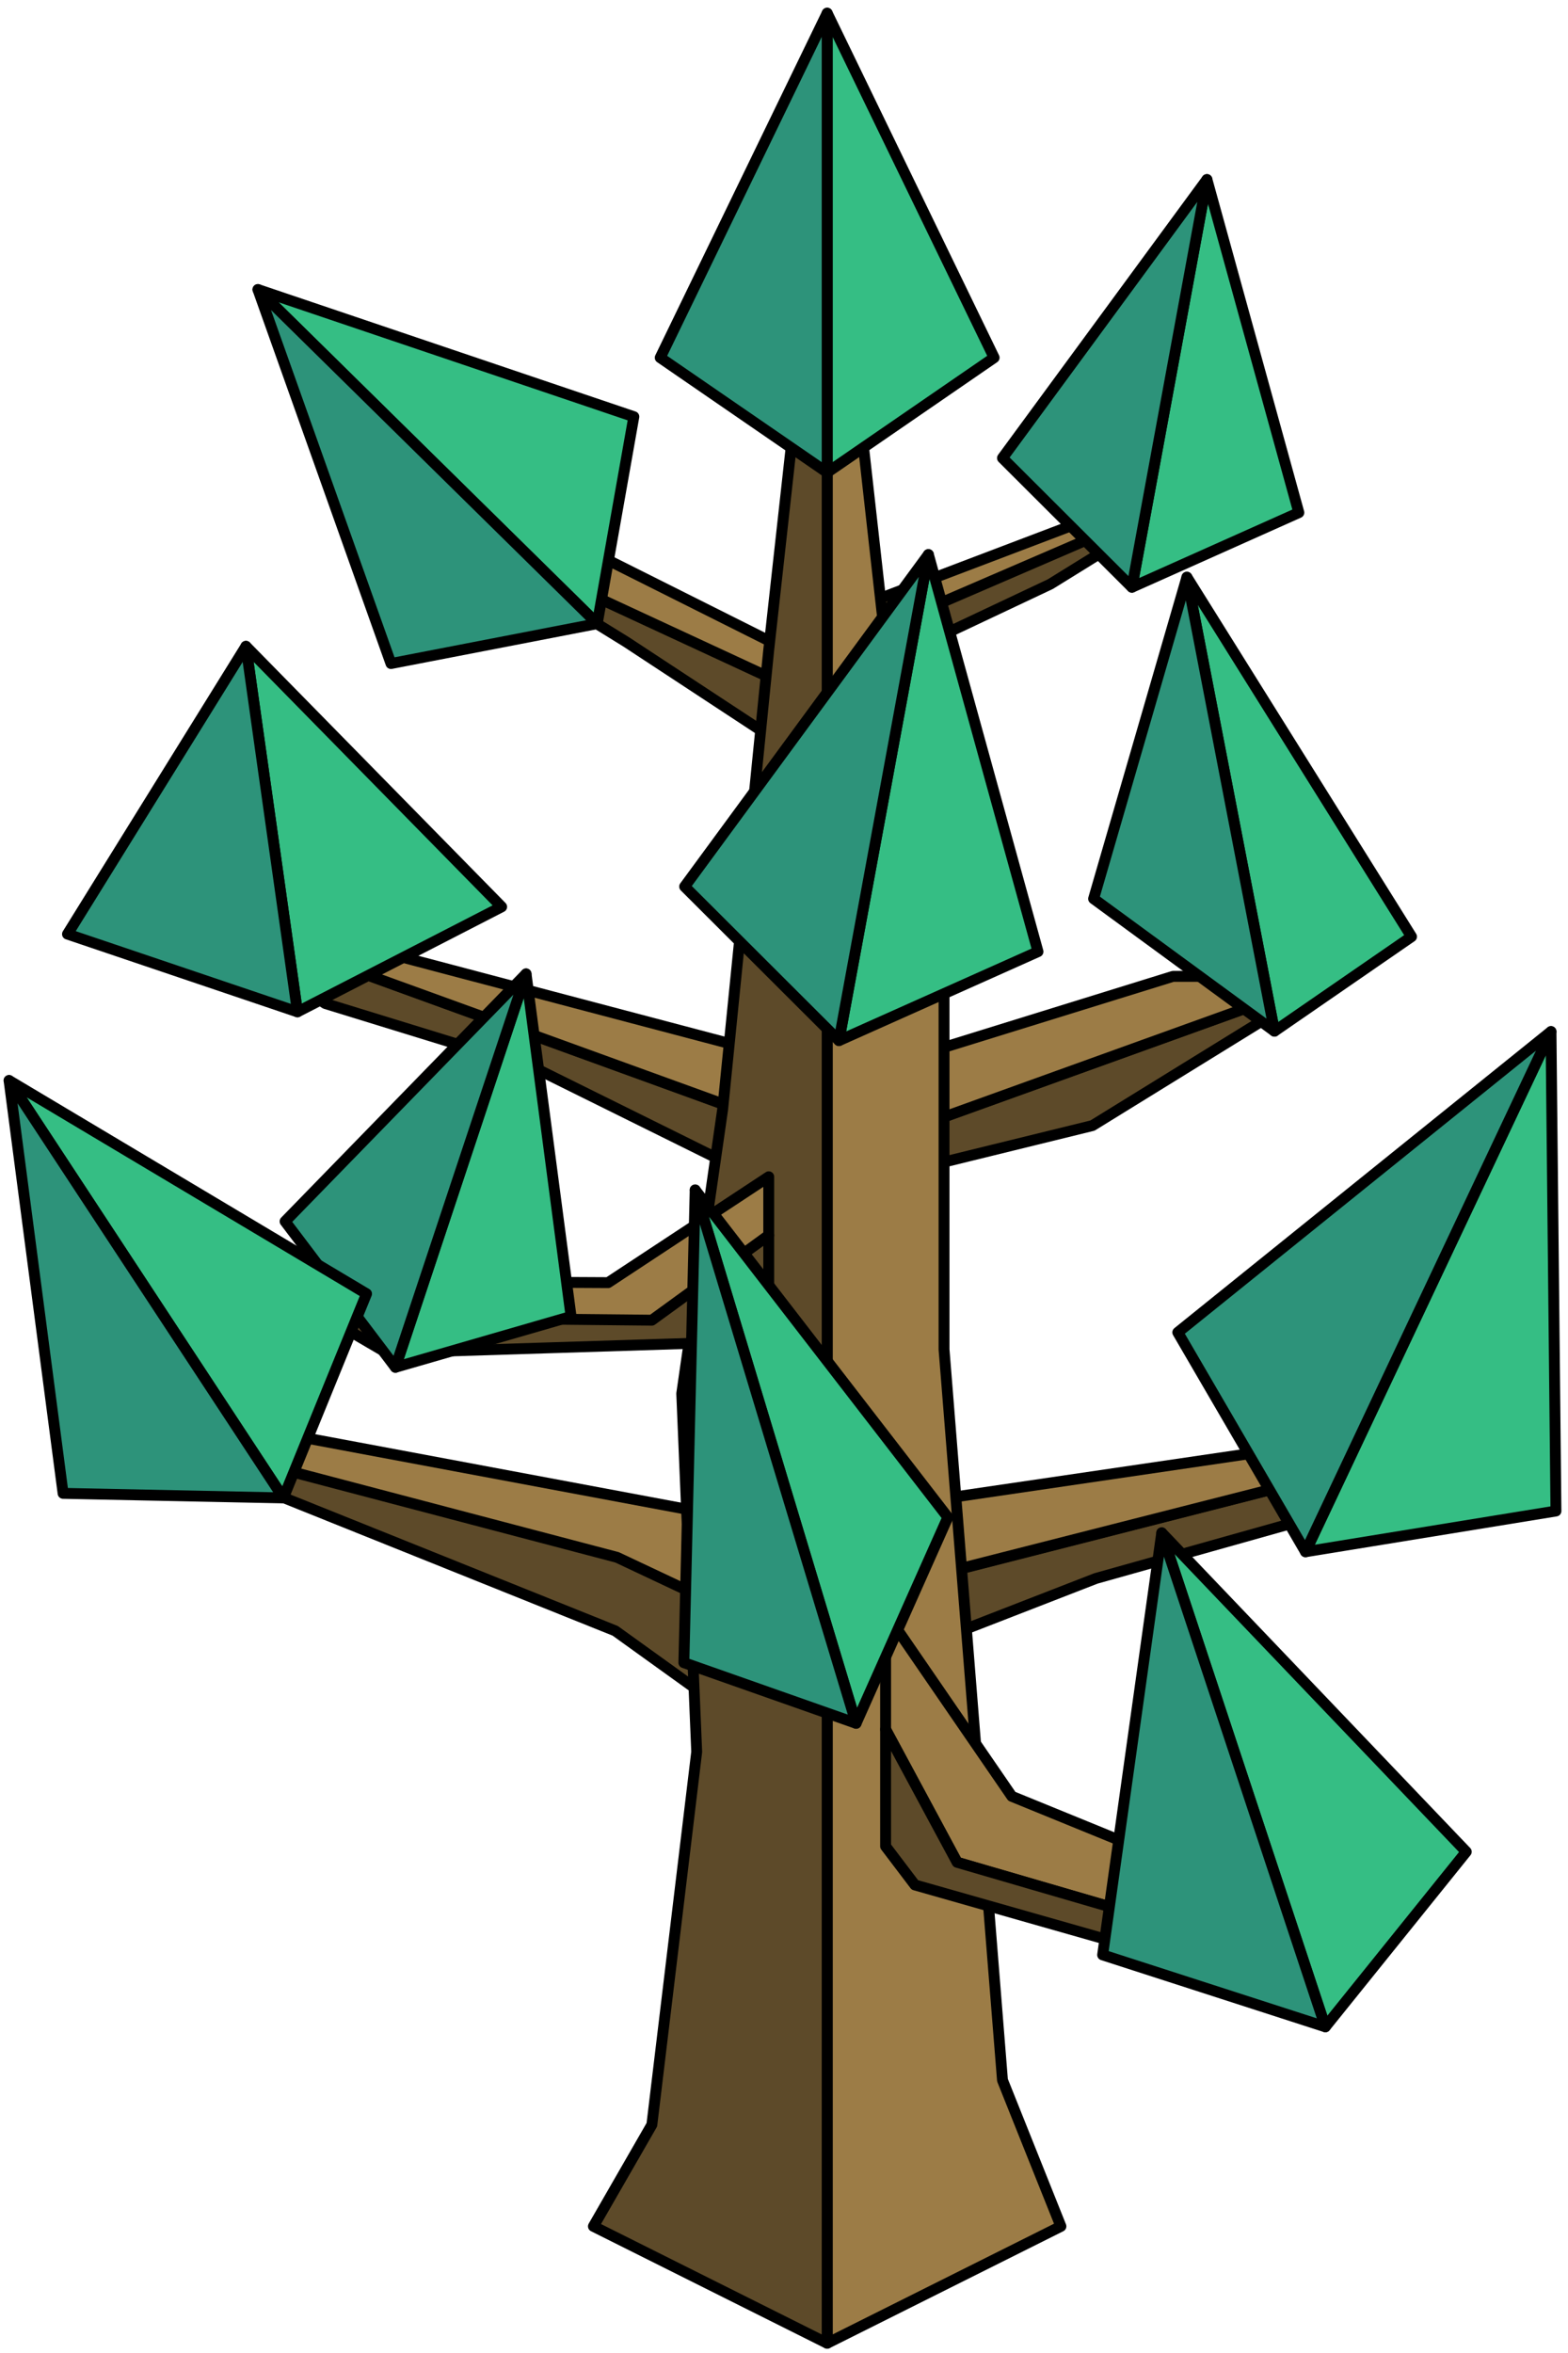 <?xml version="1.0" encoding="UTF-8" standalone="no"?><!DOCTYPE svg PUBLIC "-//W3C//DTD SVG 1.1//EN" "http://www.w3.org/Graphics/SVG/1.1/DTD/svg11.dtd"><svg width="100%" height="100%" viewBox="0 0 144 216" version="1.1" xmlns="http://www.w3.org/2000/svg" xmlns:xlink="http://www.w3.org/1999/xlink" xml:space="preserve" xmlns:serif="http://www.serif.com/" style="fill-rule:evenodd;clip-rule:evenodd;stroke-linecap:round;stroke-linejoin:round;stroke-miterlimit:1.5;"><g id="Tree_other05"><g><path d="M122.532,89.627l-22.206,13.7l-15.105,3.708l-6.973,5.426l-29.116,-14.413l-19.254,-5.925l-14.677,-9.346l62.886,22.834l44.445,-15.984Z" style="fill:#5d4a29;stroke:#000;stroke-width:1px;"/><path d="M122.532,89.627l-14.804,0l-29.48,9.134l-51.944,-13.701l-11.103,-2.283l62.975,22.834l44.356,-15.984Z" style="fill:#9c7c46;stroke:#000;stroke-width:1px;"/></g><g><path d="M11.566,129.24l3.26,3.737l41.673,16.729l11.143,8.011l32.999,-12.818l39.722,-11.162l1.95,-3.522l-73.065,18.641l-11.499,-5.99l-46.183,-13.626Z" style="fill:#5d4a29;stroke:#000;stroke-width:1px;"/><path d="M11.566,129.24l16.1,2.683l42.837,8.014l59.275,-8.7l12.535,-1.022l-73.162,18.625l-12.483,-5.88l-42.681,-11.225l-2.421,-2.495Z" style="fill:#9c7c46;stroke:#000;stroke-width:1px;"/></g><g><path d="M39.139,47.576l18.379,11.355l13.08,8.593l9.296,-6.085l16.565,-7.817l13.939,-8.628l-37.694,16.111l-33.565,-13.529Z" style="fill:#5d4a29;stroke:#000;stroke-width:1px;"/><path d="M39.139,47.576l9.809,0.393l21.65,10.844l32.396,-12.303l7.404,-1.516l-39.8,17.164l-31.459,-14.582Z" style="fill:#9c7c46;stroke:#000;stroke-width:1px;"/></g><g><path d="M81.331,59.154l5.367,21.787l0,42.932l5.366,67.082l5.367,13.417l-21.466,10.733l0,-203.929l5.366,47.978Z" style="fill:#9c7c46;stroke:#000;stroke-width:1px;"/><g><path d="M81.331,148.023l11.592,16.876l25.741,10.507l3.923,5.655l-34.688,-10.106l-6.568,-12.199l0,-10.733Z" style="fill:#9c7c46;stroke:#000;stroke-width:1px;"/><path d="M81.331,158.756l0,10.733l2.69,3.545l29.619,8.428l8.947,-0.401l-34.688,-10.106l-6.568,-12.199Z" style="fill:#5d4a29;stroke:#000;stroke-width:1px;"/></g><path d="M75.965,11.176l0,203.929l-21.467,-10.733l5.367,-9.327l4.118,-34.23l-1.374,-32.887l3.757,-26.088l4.232,-42.181l5.367,-48.483Z" style="fill:#5d4a29;stroke:#000;stroke-width:1px;"/><g><path d="M70.598,108.025l-14.751,9.718l-21.073,-0.107l-4.889,3.253l31.252,0.937l9.461,-8.435l0,-5.366Z" style="fill:#9c7c46;stroke:#000;stroke-width:1px;"/><path d="M70.598,113.391l0,5.367l-4.057,4.461l-31.009,0.977l-5.647,-3.307l29.98,0.301l10.733,-7.799Z" style="fill:#5d4a29;stroke:#000;stroke-width:1px;"/></g></g><g><g><path d="M75.965,1.209l15.333,31.624l-15.333,10.542l0,-42.166Z" style="fill:#35be84;stroke:#000;stroke-width:1px;"/><path d="M75.965,1.209l-15.333,31.624l15.333,10.542l0,-42.166Z" style="fill:#2d937a;stroke:#000;stroke-width:1px;"/></g><g><path d="M110.841,16.483l8.441,30.574l-15.331,6.851l6.89,-37.425Z" style="fill:#35be84;stroke:#000;stroke-width:1px;"/><path d="M110.841,16.483l-18.777,25.564l11.887,11.861l6.89,-37.425Z" style="fill:#2d937a;stroke:#000;stroke-width:1px;"/></g><g><path d="M23.689,26.58l34.521,11.671l-3.362,18.997l-31.159,-30.668Z" style="fill:#35be84;stroke:#000;stroke-width:1px;"/><path d="M23.689,26.58l12.217,34.332l18.942,-3.664l-31.159,-30.668Z" style="fill:#2d937a;stroke:#000;stroke-width:1px;"/></g><g><path d="M85.262,50.909l10.064,36.451l-18.279,8.167l8.215,-44.618Z" style="fill:#35be84;stroke:#000;stroke-width:1px;"/><path d="M85.262,50.909l-22.386,30.477l14.171,14.141l8.215,-44.618Z" style="fill:#2d937a;stroke:#000;stroke-width:1px;"/></g><g><path d="M109.001,52.987l20.629,32.997l-12.588,8.678l-8.041,-41.675Z" style="fill:#35be84;stroke:#000;stroke-width:1px;"/><path d="M109.001,52.987l-8.568,29.516l16.609,12.159l-8.041,-41.675Z" style="fill:#2d937a;stroke:#000;stroke-width:1px;"/></g><g><path d="M22.588,59.33l23.482,23.915l-18.753,9.641l-4.729,-33.556Z" style="fill:#35be84;stroke:#000;stroke-width:1px;"/><path d="M22.588,59.33l-16.389,26.419l21.118,7.137l-4.729,-33.556Z" style="fill:#2d937a;stroke:#000;stroke-width:1px;"/></g><g><path d="M48.311,89.401l4.134,31.448l-16.131,4.665l11.997,-36.113Z" style="fill:#35be84;stroke:#000;stroke-width:1px;"/><path d="M48.311,89.401l-22.13,22.722l10.133,13.391l11.997,-36.113Z" style="fill:#2d937a;stroke:#000;stroke-width:1px;"/></g><g><path d="M0.833,99.187l32.829,19.578l-7.636,18.74l-25.193,-38.318Z" style="fill:#35be84;stroke:#000;stroke-width:1px;"/><path d="M0.833,99.187l4.961,37.9l20.232,0.418l-25.193,-38.318Z" style="fill:#2d937a;stroke:#000;stroke-width:1px;"/></g><g><path d="M142.438,94.696l0.455,44.012l-23.001,3.74l22.546,-47.752Z" style="fill:#35be84;stroke:#000;stroke-width:1px;"/><path d="M142.438,94.696l-34.274,27.615l11.728,20.137l22.546,-47.752Z" style="fill:#2d937a;stroke:#000;stroke-width:1px;"/></g><g><path d="M106.691,140.71l27.966,29.277l-12.941,16.071l-15.025,-45.348Z" style="fill:#35be84;stroke:#000;stroke-width:1px;"/><path d="M106.691,140.71l-5.428,38.745l20.453,6.603l-15.025,-45.348Z" style="fill:#2d937a;stroke:#000;stroke-width:1px;"/></g><g><path d="M63.843,109.234l23.205,30.048l-8.427,18.914l-14.778,-48.962Z" style="fill:#35be84;stroke:#000;stroke-width:1px;"/><path d="M63.843,109.234l-1.039,43.395l15.817,5.567l-14.778,-48.962Z" style="fill:#2d937a;stroke:#000;stroke-width:1px;"/></g></g></g></svg>